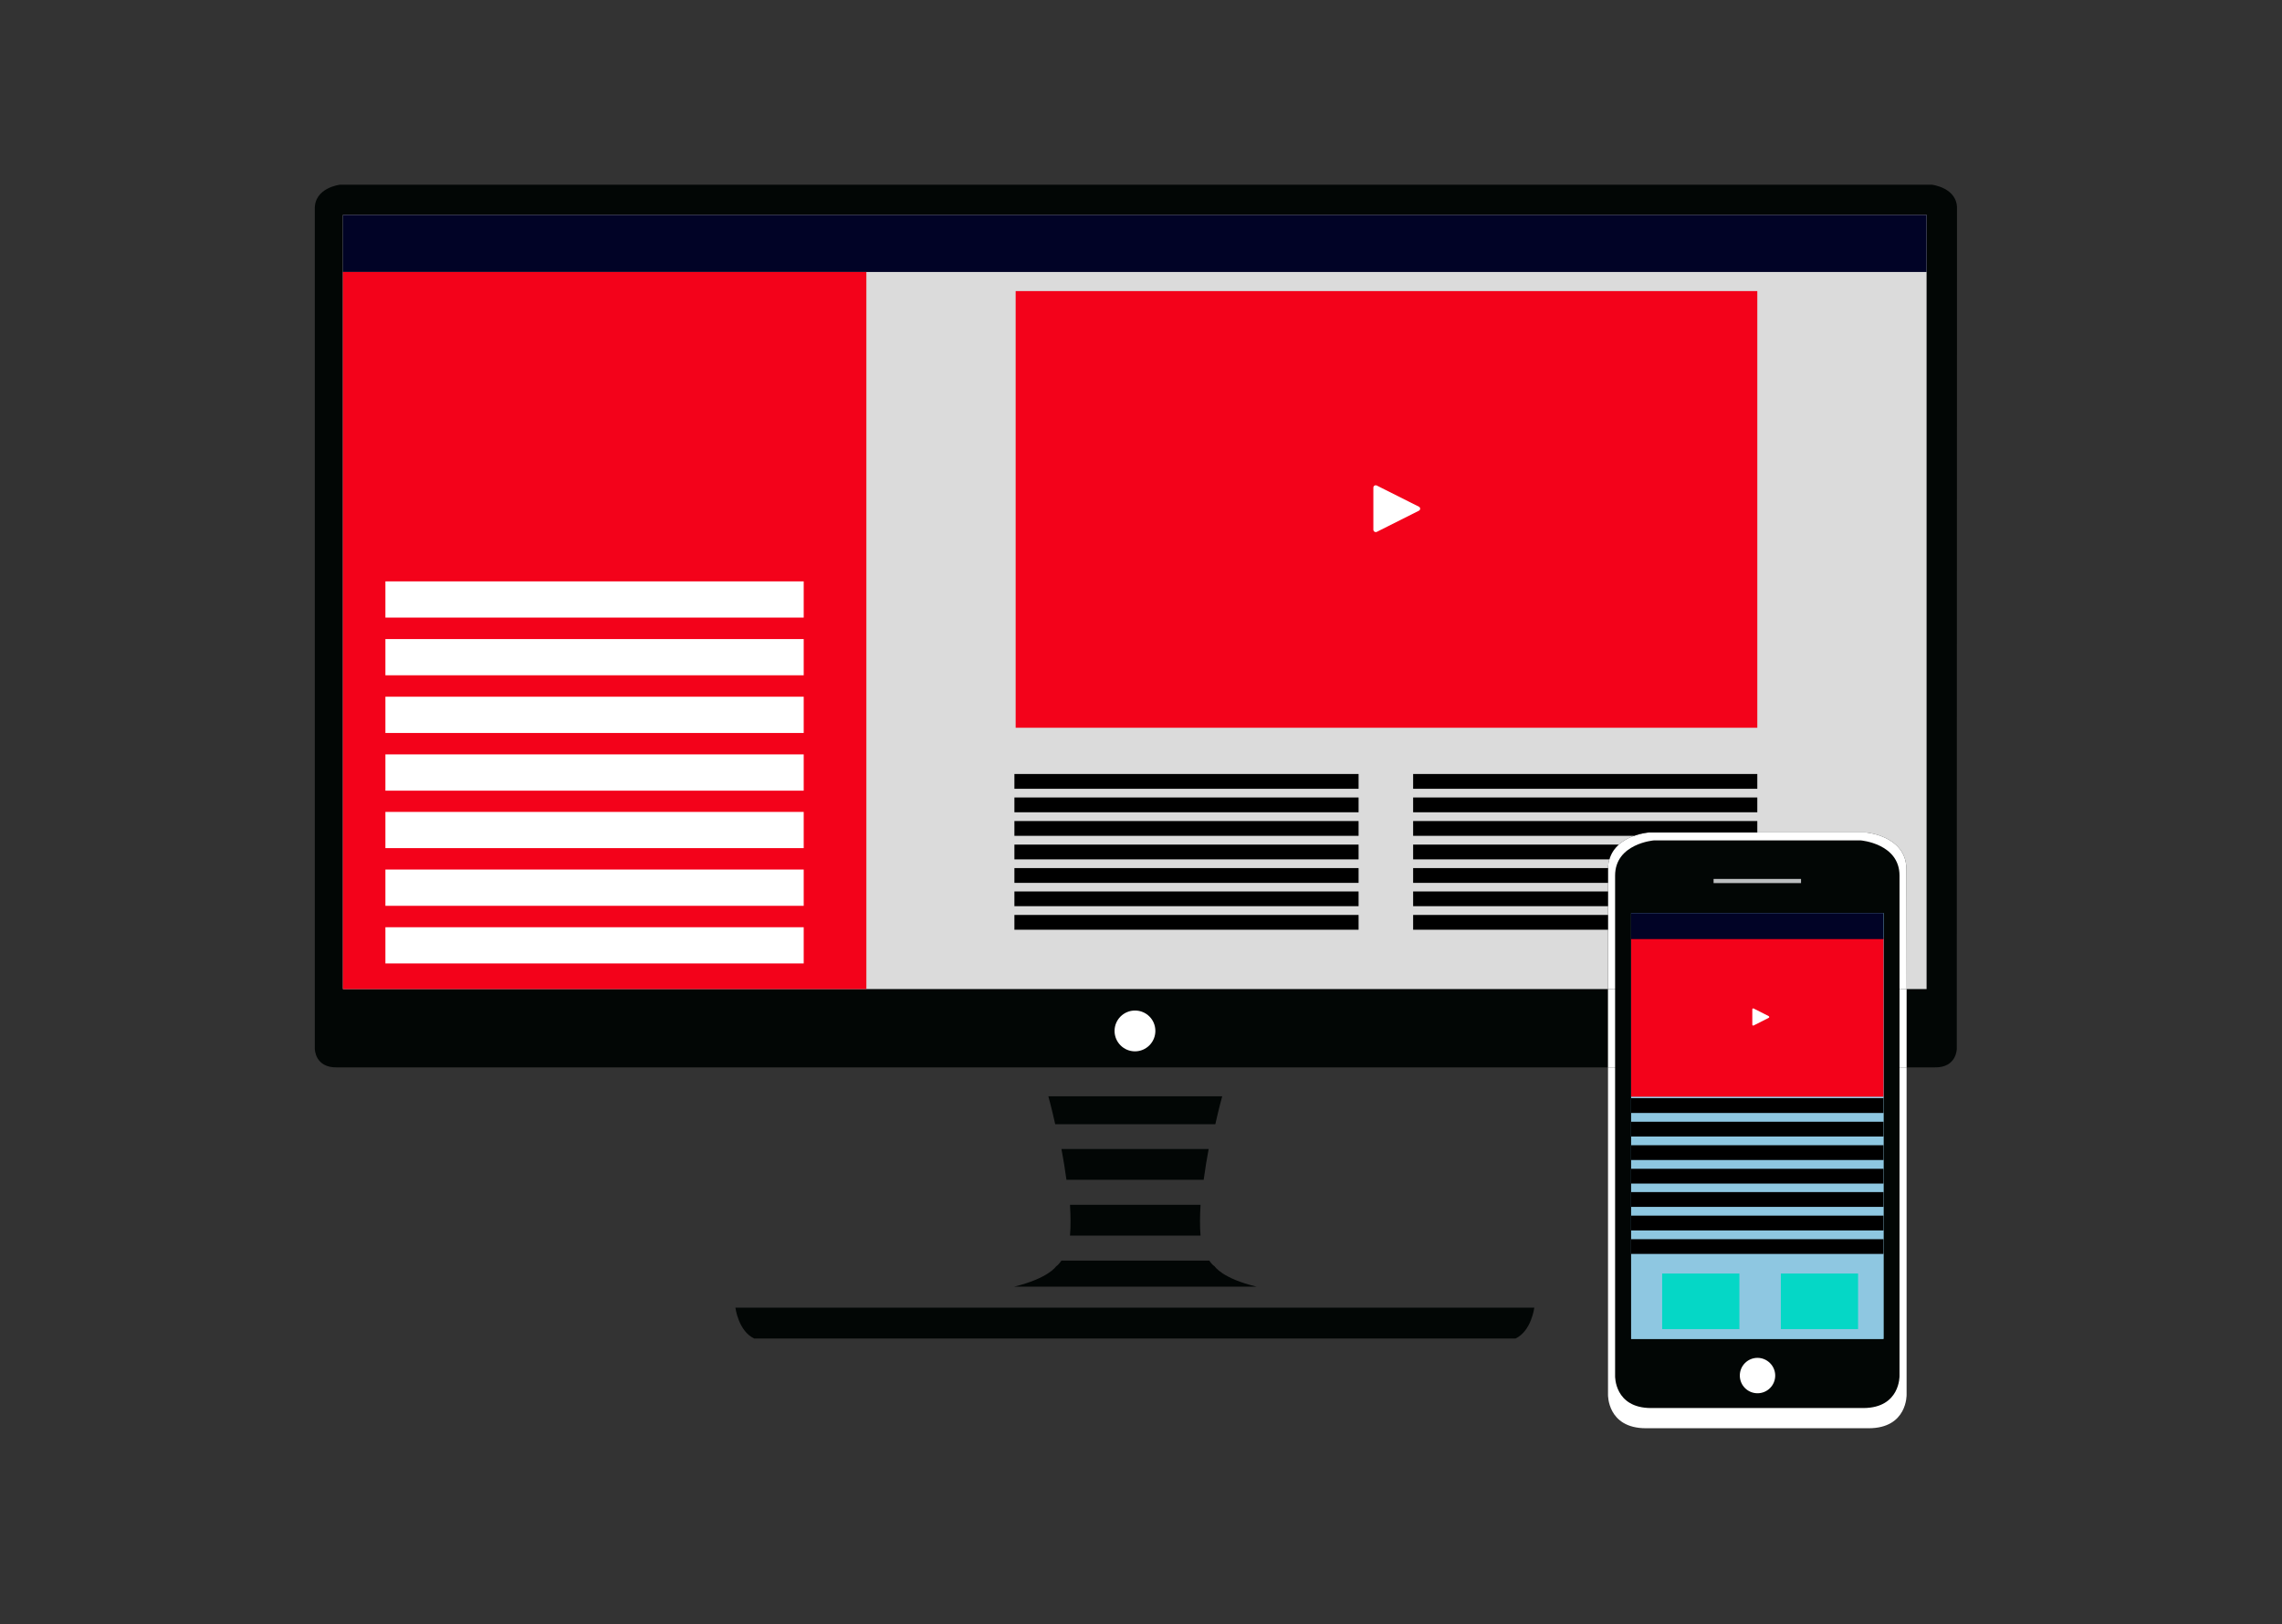 <?xml version="1.0" encoding="utf-8"?>
<!-- Generator: Adobe Illustrator 22.0.1, SVG Export Plug-In . SVG Version: 6.00 Build 0)  -->
<svg version="1.1" id="Layer_1" xmlns="http://www.w3.org/2000/svg" xmlns:xlink="http://www.w3.org/1999/xlink" x="0px" y="0px"
	 viewBox="0 0 1096 780" style="enable-background:new 0 0 1096 780;" xml:space="preserve">
<rect x="0" y="0" width="1096" height="780" fill="#333333" stroke="none"/>
<style type="text/css">
	.st0{fill:#020605;}
	.st1{fill:#FFFFFF;}
	.st2{fill:#DBDBDB;}
	.st3{fill:#70BFE0;}
	.st4{fill:#8EC7E1;}
	.st5{fill:#BCBEC0;}
	.st6{clip-path:url(#SVGID_2_);}
	.st7{fill:#010326;}
	.st8{fill:#F3021A;}
	.st9{clip-path:url(#SVGID_4_);}
	.st10{fill:#05D7C6;}
</style>
<g>
	<path class="st0" d="M577.6,628H353.2c0,0,1.4,11.2,9,14.8h215.2h0.2h150.3c7.6-3.6,9-14.8,9-14.8H577.6z"/>
	<path class="st0" d="M583.7,539.9c1.8-8.1,3.3-13.4,3.3-13.4h-83.5c0,0,1.5,5.3,3.3,13.4h39H583.7z"/>
	<path class="st0" d="M576.6,593.4c-0.4-4.5-0.3-9.6,0-14.8h-31.1h-0.2h-31.4c0.3,5.3,0.4,10.3,0,14.8h31.9H576.6z"/>
	<path class="st0" d="M578.1,566.6c0.7-5.1,1.5-10.1,2.4-14.8h-34.7h-0.2h-35.8c0.9,4.7,1.7,9.8,2.4,14.8h33.1H578.1z"/>
	<path class="st0" d="M545.7,605.4h-35.9c-0.8,1.1-1.6,2.1-2.6,2.8c0,0-3.7,5.7-20.1,9.7h58.3h58.1c-16.4-3.9-20.1-9.7-20.1-9.7
		c-1-0.7-1.9-1.7-2.6-2.8h-34.9H545.7z"/>
	<path class="st0" d="M939.9,100.6c0.5-10.5-12.1-11.9-12.1-11.9H163.3c0,0-12.5,1.4-12.1,11.9l0,403.1c0,0,0,9.1,10.6,8.9h610.5
		v-95.1c0-16.2,19.5-17.7,19.5-17.7h104.3c0,0,19.5,1.5,19.5,17.7v95.1h13.6c10.6,0.2,10.6-8.9,10.6-8.9L939.9,100.6z"/>
	<path class="st1" d="M554.9,495.1c0,5.4-4.4,9.8-9.8,9.8c-5.4,0-9.8-4.4-9.8-9.8c0-5.4,4.4-9.8,9.8-9.8
		C550.5,485.3,554.9,489.6,554.9,495.1z"/>
</g>
<path class="st2" d="M734.3,103.2L734.3,103.2l-569.6,0V475l607.6,0v-57.5c0-16.2,19.5-17.7,19.5-17.7h104.3c0,0,19.5,1.5,19.5,17.7
	V475h9.7V103.2H734.3z"/>
<g>
	<path class="st1" d="M877.9,569.1c-2.5,0-4.6,2-4.6,4.6c0,2.5,2,4.6,4.6,4.6c2.5,0,4.6-2,4.6-4.6
		C882.5,571.2,880.4,569.1,877.9,569.1z"/>
</g>
<path class="st1" d="M915.7,475H772.3v-57.5c0-16.2,19.5-17.7,19.5-17.7h104.3c0,0,19.5,1.5,19.5,17.7"/>
<polyline class="st1" points="915.7,512.6 772.3,512.6 772.3,475 915.7,475 "/>
<path class="st1" d="M915.7,669.8c0,0,0.4,16.1-18.2,16.1h-107c-18.6,0-18.2-16.1-18.2-16.1V512.6h143.4"/>
<g>
	<path class="st0" d="M912.3,660.7V420.5c0-15.4-18.6-16.9-18.6-16.9H844h-49.7c0,0-18.6,1.5-18.6,16.9v240.3
		c0,0-0.4,15.4,17.3,15.4h51h51C912.7,676.1,912.3,660.7,912.3,660.7z"/>
	<polygon class="st3" points="904.6,438.5 783.4,438.5 783.4,588.9 904.6,465.5 	"/>
	<polygon class="st4" points="783.4,588.9 783.4,643 904.6,643 904.6,465.5 	"/>
	<polygon class="st4" points="783.4,438.5 783.4,588.9 783.4,643 904.6,643 904.6,465.5 904.6,438.5 	"/>
	<path class="st1" d="M852.6,660.6c0,4.7-3.8,8.5-8.5,8.5c-4.7,0-8.5-3.8-8.5-8.5c0-4.7,3.8-8.5,8.5-8.5
		C848.7,652.1,852.6,655.9,852.6,660.6z"/>
	<g>
		<rect x="823" y="422.1" class="st5" width="42" height="2"/>
	</g>
</g>
<g>
	<defs>
		<path id="SVGID_1_" d="M734.3,103.2L734.3,103.2l-569.6,0V475l607.6,0v-57.5c0-16.2,19.5-17.7,19.5-17.7h104.3
			c0,0,19.5,1.5,19.5,17.7V475h9.7V103.2H734.3z"/>
	</defs>
	<clipPath id="SVGID_2_">
		<use xlink:href="#SVGID_1_"  style="overflow:visible;"/>
	</clipPath>
	<g class="st6">
		<rect x="102.6" y="42.5" class="st7" width="880.7" height="88.1"/>
		<rect x="164.7" y="130.6" class="st8" width="251.4" height="347.4"/>
		<rect x="487.8" y="139.8" class="st8" width="356.2" height="209.7"/>
		<g>
			<rect x="185.1" y="279.2" class="st1" width="200.9" height="17.4"/>
			<rect x="185.1" y="306.9" class="st1" width="200.9" height="17.4"/>
			<rect x="185.1" y="334.6" class="st1" width="200.9" height="17.4"/>
			<rect x="185.1" y="362.3" class="st1" width="200.9" height="17.4"/>
			<rect x="185.1" y="389.9" class="st1" width="200.9" height="17.4"/>
			<rect x="185.1" y="417.6" class="st1" width="200.9" height="17.4"/>
			<rect x="185.1" y="445.3" class="st1" width="200.9" height="17.4"/>
		</g>
		<g>
			<rect x="487.2" y="371.7" width="165.3" height="7.1"/>
			<rect x="487.2" y="383" width="165.3" height="7.1"/>
			<rect x="487.2" y="394.3" width="165.3" height="7.1"/>
			<rect x="487.2" y="405.6" width="165.3" height="7.1"/>
			<rect x="487.2" y="416.9" width="165.3" height="7.1"/>
			<rect x="487.2" y="428.1" width="165.3" height="7.1"/>
			<rect x="487.2" y="439.4" width="165.3" height="7.1"/>
		</g>
		<g>
			<rect x="678.7" y="371.7" width="165.3" height="7.1"/>
			<rect x="678.7" y="383" width="165.3" height="7.1"/>
			<rect x="678.7" y="394.3" width="165.3" height="7.1"/>
			<rect x="678.7" y="405.6" width="165.3" height="7.1"/>
			<rect x="678.7" y="416.9" width="165.3" height="7.1"/>
			<rect x="678.7" y="428.1" width="165.3" height="7.1"/>
			<rect x="678.7" y="439.4" width="165.3" height="7.1"/>
		</g>
		<path class="st1" d="M681.4,245.3l-20.1,10.1c-0.8,0.4-1.7-0.2-1.7-1v-20.2c0-0.9,0.9-1.4,1.7-1l20.1,10.1
			C682.3,243.7,682.3,244.9,681.4,245.3z"/>
	</g>
</g>
<g>
	<defs>
		<polygon id="SVGID_3_" points="783.4,438.5 783.4,588.9 783.4,643 904.6,643 904.6,465.5 904.6,438.5 		"/>
	</defs>
	<clipPath id="SVGID_4_">
		<use xlink:href="#SVGID_3_"  style="overflow:visible;"/>
	</clipPath>
	<g class="st9">
		<rect x="779.1" y="450.4" class="st8" width="129.6" height="76.3"/>
		<path class="st1" d="M849.5,488.8l-7.3,3.7c-0.3,0.1-0.6-0.1-0.6-0.4v-7.4c0-0.3,0.3-0.5,0.6-0.4l7.3,3.7
			C849.8,488.2,849.8,488.7,849.5,488.8z"/>
		<g>
			<rect x="758.9" y="527.4" width="165.3" height="7.1"/>
			<rect x="758.9" y="538.7" width="165.3" height="7.1"/>
			<rect x="758.9" y="550" width="165.3" height="7.1"/>
			<rect x="758.9" y="561.3" width="165.3" height="7.1"/>
			<rect x="758.9" y="572.5" width="165.3" height="7.1"/>
			<rect x="758.9" y="583.8" width="165.3" height="7.1"/>
			<rect x="758.9" y="595.1" width="165.3" height="7.1"/>
		</g>
		<rect x="772.3" y="427.7" class="st7" width="143.4" height="23.3"/>
		<rect x="798.3" y="611.6" class="st10" width="37.1" height="26.7"/>
		<rect x="855.3" y="611.6" class="st10" width="37.1" height="26.7"/>
	</g>
</g>
</svg>
